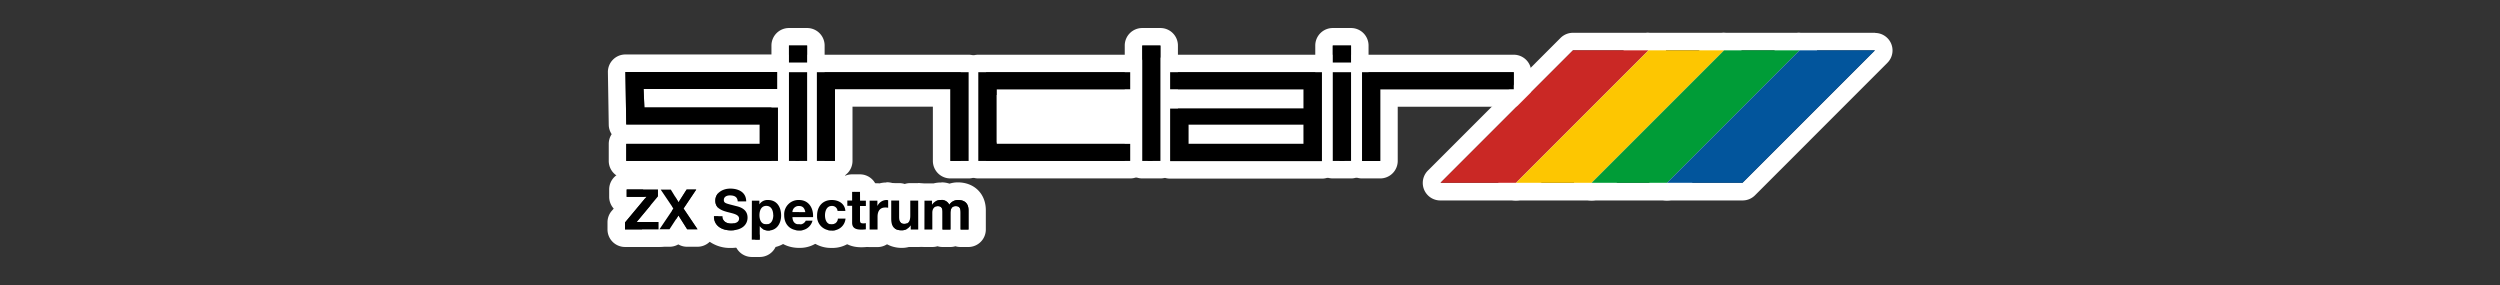 <svg xmlns="http://www.w3.org/2000/svg" viewBox="0 0 1000 114"><rect x="0" y="0" width="1000" height="114" fill="#333333" stroke="none"/><title>logo</title><g id="Layer_2" data-name="Layer 2"><rect x="393.34" y="38" width="77.56" height="19" fill="#fff"/><rect x="287.34" y="66.89" width="50.74" height="20.99" fill="#fff"/></g><g id="Layer_1" data-name="Layer 1"><path d="M354.57,80a2.62,2.62,0,0,1,.69.11v3a5.38,5.38,0,0,0-1.14-.11h0c-2.32,0-3.1,1.67-3.1,3.7V91.8h-3.17l-.07-11.53h3.11v2.15A4.07,4.07,0,0,1,354.57,80m0-7h-.09a11,11,0,0,0-2.69.36,6.69,6.69,0,0,0-.9-.06h-3.11a7,7,0,0,0-7,7l.07,11.53a7,7,0,0,0,7,7H351a7,7,0,0,0,7-7V89.46a7.45,7.45,0,0,0,1.66-1A7,7,0,0,0,362.26,83v-3a7,7,0,0,0-4.88-6.67,9.66,9.66,0,0,0-2.77-.44Z" fill="#fff"/><path d="M307,80h.2c3.61,0,5.24,2.92,5.24,6.21,0,3.1-1.7,6-5.06,6h-.11a4.11,4.11,0,0,1-3.38-1.77v5.43h-3.19V80.27h3v1.48h0A3.82,3.82,0,0,1,307,80m-.5,9.77c2.06,0,2.77-1.86,2.77-3.74l0,.08c0-1.83-.73-3.72-2.76-3.72s-2.75,1.85-2.75,3.72.71,3.66,2.77,3.66M307,73a11.06,11.06,0,0,0-2.71.34,5.44,5.44,0,0,0-.57,0h-3a7,7,0,0,0-7,7V95.79a7,7,0,0,0,7,7h3.19a7,7,0,0,0,6.32-4c5.42-1.3,9.23-6.3,9.23-12.63,0-7.59-5.07-13.12-12.07-13.2Z" fill="#fff"/><path d="M332.66,80c2.73,0,5.22,1.43,5.43,4.38l-3.11,0a2.16,2.16,0,0,0-2.15-2h-.18c-2,0-2.7,2-2.7,3.74s.65,3.64,2.64,3.64h.08a2.44,2.44,0,0,0,2.44-2.33h3.05a5.17,5.17,0,0,1-5.56,4.74h-.23a5.6,5.6,0,0,1-5.59-5.37h0v-.55c0-3.59,2.15-6.25,5.89-6.25m5.5,7.43h0M332.66,73c-7.46,0-12.89,5.57-12.89,13.25v.55c0,.09,0,.19,0,.29h0a12.57,12.57,0,0,0,12.59,12.08h.37a12.1,12.1,0,0,0,12.32-10.53,8,8,0,0,0,.1-1.21,7.07,7.07,0,0,0-.2-1.67,7.38,7.38,0,0,0,.12-1.88c-.45-6.3-5.67-10.88-12.42-10.88Z" fill="#fff"/><path d="M344,76.74v3.53h2.33v2.12H344V88c0,1.07.27,1.35,1.34,1.35h0a5.34,5.34,0,0,0,1-.1v2.48a12,12,0,0,1-1.7.11h-.15c-1.94,0-3.64-.45-3.64-2.74V82.32h-1.92V80.2h1.92V76.74H344m0-7h-3.17a7,7,0,0,0-6.84,5.48,7,7,0,0,0-2.08,5v2.12a7,7,0,0,0,1.92,4.82v2c0,4.85,3.29,9.74,10.64,9.74h.15a19.85,19.85,0,0,0,2.67-.18,7,7,0,0,0,6-6.93V89.28a7,7,0,0,0-.9-3.43,7,7,0,0,0,.91-3.46V80.27a7,7,0,0,0-2.59-5.43,7,7,0,0,0-6.74-5.1Z" fill="#fff"/><path d="M292.06,75.46c3.32,0,6.38,1.45,6.38,5.13h-3.39c-.11-1.92-1.47-2.41-3.15-2.41-1.11,0-2.4.47-2.4,1.81s.77,1.38,4.75,2.41c1.16.29,4.73,1,4.73,4.66,0,2.91-2.33,5.1-6.63,5.1-3.52,0-6.83-1.74-6.78-5.66l3.39,0c0,2.12,1.65,2.94,3.52,2.94,1.23,0,3.11-.35,3.11-2s-2.39-2-4.74-2.63-4.74-1.56-4.74-4.54c0-3.25,3.1-4.81,5.95-4.81m0-7c-7.39,0-12.95,5.08-12.95,11.81a12,12,0,0,0,.33,2.85,7,7,0,0,0-.87,3.29A12.14,12.14,0,0,0,282,95.18a14.32,14.32,0,0,0,10.34,4c8.95,0,13.63-6.09,13.63-12.1a11.85,11.85,0,0,0-.85-4.4,7.05,7.05,0,0,0,.31-2.07c0-7.14-5.5-12.13-13.38-12.13Z" fill="#fff"/><path d="M319.61,80c3.93,0,5.82,3.3,5.61,6.85h-8.29c.09,2,1.07,2.92,2.83,2.92h.14a2.6,2.6,0,0,0,2.36-1.5H325a5.17,5.17,0,0,1-5,3.9l-.42,0c-3.63,0-5.89-2.5-5.89-6.06A5.72,5.72,0,0,1,319.61,80m2.47,4.84c-.29-1.61-1-2.45-2.52-2.45h-.15a2.48,2.48,0,0,0-2.48,2.33v.11l5.15,0M319.61,73a12.7,12.7,0,0,0-12.89,13.09c0,7.48,5.3,12.93,12.63,13.06l.68,0A12.19,12.19,0,0,0,331.83,90a7.42,7.42,0,0,0,.21-1.62,5.81,5.81,0,0,0,.16-1.12,14,14,0,0,0-3.54-10.46A12.24,12.24,0,0,0,319.61,73Z" fill="#fff"/><path d="M278.5,75.79h0m0,0-5.09,7.59L279,91.7h-4.13l-3.48-5.51L267.8,91.7h-4l5.58-8.32-5.12-7.59h4.05l3.11,5.09,3.23-5.09h3.84m0-7h-3.84a7,7,0,0,0-3.17.76,7,7,0,0,0-3.17-.76h-4.05a7,7,0,0,0-5.8,10.92L261,83.39l-3,4.41a7,7,0,0,0,5.81,10.9h4a7,7,0,0,0,3.51-.94,7,7,0,0,0,3.52.94H279a7,7,0,0,0,5.82-10.88l-2.95-4.43,2.39-3.56a7,7,0,0,0-5.72-11Z" fill="#fff"/><path d="M322.85,18.21V25h-7.27V18.21h7.27m0-7h-7.27a7,7,0,0,0-7,7V25a7,7,0,0,0,7,7h7.27a7,7,0,0,0,7-7V18.21a7,7,0,0,0-7-7Z" fill="#fff"/><path d="M322.85,28.89V64.37h-7.27V28.89h7.27m0-7h-7.27a7,7,0,0,0-7,7V64.37a7,7,0,0,0,7,7h7.27a7,7,0,0,0,7-7V28.89a7,7,0,0,0-7-7Z" fill="#fff"/><path d="M310.88,28.76v6.8H257.43l.33,7.41h53.43V64.38H250.5V57.55h53.4V49.79H250.5l-.34-21h60.72m0-7H250.16a7,7,0,0,0-7,7.11l.34,21a6.94,6.94,0,0,0,1.17,3.77,7,7,0,0,0-1.17,3.88v6.82a7,7,0,0,0,7,7h60.69a7,7,0,0,0,7-7V43A7,7,0,0,0,317,39a7,7,0,0,0,.91-3.46v-6.8a7,7,0,0,0-7-7Z" fill="#fff"/><path d="M263.19,75.78v2.77l-8.54,10.26h8.77v2.94H250V89l8.53-10.24h-7.86V75.78h12.52m0-7H250.67a7,7,0,0,0-7,7v2.94a7,7,0,0,0,1.82,4.72l-.87,1A7,7,0,0,0,243,89v2.79a7,7,0,0,0,7,7h13.42a7,7,0,0,0,7-7V88.81a7,7,0,0,0-2.32-5.21l.47-.57a7,7,0,0,0,1.62-4.48V75.78a7,7,0,0,0-7-7Z" fill="#fff"/><path d="M367.29,80.2V91.8h-3V90.2h-.06a4.14,4.14,0,0,1-3.5,1.92h0c-3.37,0-4.21-1.9-4.21-4.75V80.2h3.16v6.51c0,1.9.56,2.84,2,2.84,1.72,0,2.46-1,2.46-3.31v-6h3.17m0-7h-3.17a7.26,7.26,0,0,0-2.25.36,7.15,7.15,0,0,0-2.24-.36h-3.16a7,7,0,0,0-7,7v7.17c0,8.66,6,11.74,11.19,11.75h0a11.47,11.47,0,0,0,2.82-.35c.24,0,.49,0,.74,0h3a7,7,0,0,0,7-7V80.2a7,7,0,0,0-7-7Z" fill="#fff"/><path d="M464.17,18.21V64.38H456.9V18.21h7.27m0-7H456.9a7,7,0,0,0-7,7V64.37a7,7,0,0,0,7,7h7.27a7,7,0,0,0,7-7V18.21a7,7,0,0,0-7-7Z" fill="#fff"/><path d="M540.42,28.89V64.37h-7.31V28.89h7.31m0-7h-7.31a7,7,0,0,0-7,7V64.37a7,7,0,0,0,7,7h7.31a7,7,0,0,0,7-7V28.89a7,7,0,0,0-7-7Z" fill="#fff"/><path d="M528.78,28.89V64.4H468.05v-21h53.41V35.7H468.05V28.89h60.73M475.35,57.55h46.11V49.79h-46.1v7.76m53.43-35.66H468.05a7,7,0,0,0-7,7V35.7a7,7,0,0,0,1.17,3.87,7,7,0,0,0-1.17,3.88v21a7,7,0,0,0,7,7h60.73a7,7,0,0,0,7-7V28.89a7,7,0,0,0-7-7Z" fill="#fff"/><path d="M540.42,18.21V25h-7.31V18.21h7.31m0-7h-7.31a7,7,0,0,0-7,7V25a7,7,0,0,0,7,7h7.31a7,7,0,0,0,7-7V18.21a7,7,0,0,0-7-7Z" fill="#fff"/><path d="M605.51,28.89V35.7H552.09V64.4h-7.28V28.89h60.7m0-7h-60.7a7,7,0,0,0-7,7V64.37a7,7,0,0,0,7,7h7.28a7,7,0,0,0,7-7V42.7h46.42a7,7,0,0,0,7-7V28.89a7,7,0,0,0-7-7Z" fill="#fff"/><path d="M387.45,28.89V64.37h-7.28V35.66H334V64.37h-7.27V28.89h60.7m0-7h-60.7a7,7,0,0,0-7,7V64.37a7,7,0,0,0,7,7H334a7,7,0,0,0,7-7V42.66h32.15V64.37a7,7,0,0,0,7,7h7.28a7,7,0,0,0,7-7V28.89a7,7,0,0,0-7-7Z" fill="#fff"/><path d="M376.64,79.94a3.43,3.43,0,0,1,3.08,1.93A4.17,4.17,0,0,1,383.19,80c2.46,0,4.22,1.14,4.22,4.13V91.8h-3.17V85.26c0-1.55-.13-2.81-1.94-2.81s-2.12,1.47-2.12,2.92V91.8H377V85.33c0-1.34.08-2.88-1.93-2.88-.62,0-2.14.4-2.14,2.66V91.8h-3.16V80.27h3v1.56h.05A4.13,4.13,0,0,1,376.29,80h.35m0-7h-.54a11.5,11.5,0,0,0-2.63.36c-.23,0-.46,0-.7,0h-3a7,7,0,0,0-7,7V91.8a7,7,0,0,0,7,7H373a7.24,7.24,0,0,0,2-.3,7.12,7.12,0,0,0,2,.3h3.16a7.12,7.12,0,0,0,2-.3,7.17,7.17,0,0,0,2,.3h3.17a7,7,0,0,0,7-7V84.08c0-6.56-4.61-11.13-11.22-11.13h-.06a11.38,11.38,0,0,0-3.25.51,10.37,10.37,0,0,0-3.24-.52Z" fill="#fff"/><path d="M452.08,28.89V35.7H398.64V57.55h53.44v6.83H391.32V28.89h60.76m0-7H391.32a7,7,0,0,0-7,7V64.37a7,7,0,0,0,7,7h60.76a7,7,0,0,0,7-7V57.55a7,7,0,0,0-7-7H405.64V42.7h46.44a7,7,0,0,0,7-7V28.89a7,7,0,0,0-7-7Z" fill="#fff"/><path d="M659.38,20.12h0m0,0-53,53H576.21l53-53h30.17m0-7H629.21a7,7,0,0,0-5,2.06l-53,53a7,7,0,0,0,5,12h30.17a7,7,0,0,0,5-2.06l52.93-52.94a7,7,0,0,0-4.87-12Zm0,14h0Z" fill="#fff"/><path d="M689.62,20.12h0m0,0-53,53H606.47l53-53h30.17m0-7H659.45a7,7,0,0,0-5,2.06l-53,53a7,7,0,0,0,5,12h30.17a7,7,0,0,0,5-2.06L694.5,25.15a7,7,0,0,0-4.87-12Zm0,14h0Z" fill="#fff"/><path d="M719.83,20.12h0m0,0-53,53H636.66l53-53h30.17m0-7H689.66a7,7,0,0,0-4.95,2.06l-53,53a7,7,0,0,0,4.95,12h30.16a7,7,0,0,0,4.95-2.06l52.94-52.94a7,7,0,0,0-4.87-12Zm0,14h0Z" fill="#fff"/><path d="M750,20.12h0m0,0-53,53H666.84l53-53H750m0-7H719.85a7,7,0,0,0-5,2.06l-53,53a7,7,0,0,0,5,12H697a7,7,0,0,0,5-2.06l52.91-52.94a7,7,0,0,0-4.87-12Zm0,14Z" fill="#fff"/><path d="M250.5,64.37V57.55h53.4V49.79H250.5l-.34-21h60.72v6.8H257.43l.33,7.41h53.43V64.38H250.5Zm65.08,0V28.89h7.27V64.37Zm11.17,0V28.89h60.7V64.37h-7.28V35.66H334V64.37Zm64.57,0V28.89h60.76V35.7H398.64V57.55h53.44v6.83H391.32Zm65.58,0V18.21h7.27V64.38H456.9Zm76.21,0V28.89h7.31V64.37Zm11.7,0V28.89h60.7V35.7H552.09V64.4h-7.28ZM468.05,28.89V35.7h53.41v7.75H468.05v21h60.73V28.89Zm53.41,28.66H475.35V49.79h46.1ZM315.58,25V18.21h7.27V25Zm217.53,0V18.21h7.31V25ZM250,89l8.53-10.24h-7.86V75.78h12.52v2.77l-8.54,10.26h8.77v2.94H250Zm19.39-5.58-5.12-7.59h4.05l3.11,5.09,3.23-5.09h3.84l-5.09,7.59L279,91.7h-4.13l-3.48-5.51L267.8,91.7h-4ZM289,86.48c0,2.12,1.65,2.94,3.52,2.94,1.23,0,3.11-.35,3.11-2s-2.39-2-4.74-2.63-4.74-1.56-4.74-4.54c0-3.25,3.1-4.81,5.95-4.81,3.32,0,6.38,1.45,6.38,5.13h-3.39c-.11-1.92-1.47-2.41-3.15-2.41-1.11,0-2.4.47-2.4,1.81s.77,1.38,4.75,2.41c1.16.29,4.73,1,4.73,4.66,0,2.91-2.33,5.1-6.63,5.1-3.52,0-6.83-1.74-6.78-5.66Zm11.75-6.21h3v1.48h0A3.84,3.84,0,0,1,307.21,80c3.61,0,5.24,2.92,5.24,6.21,0,3.1-1.7,6-5.06,6a4.1,4.1,0,0,1-3.49-1.77h0v5.43h-3.19Zm8.54,5.8c0-1.83-.73-3.72-2.76-3.72s-2.75,1.85-2.75,3.72.71,3.66,2.77,3.66,2.77-1.86,2.77-3.74Zm7.68.78c.09,2,1.07,2.92,2.83,2.92a2.61,2.61,0,0,0,2.5-1.5H325a5.16,5.16,0,0,1-5.43,3.88c-3.63,0-5.89-2.5-5.89-6.06A5.72,5.72,0,0,1,319.61,80c3.93,0,5.82,3.3,5.61,6.85Zm5.15-2c-.29-1.61-1-2.45-2.52-2.45a2.49,2.49,0,0,0-2.63,2.32h0v.11Zm12.9-.47a2.16,2.16,0,0,0-2.32-2h0c-2,0-2.7,2-2.7,3.74s.65,3.64,2.64,3.64a2.44,2.44,0,0,0,2.52-2.33h3.05a5.17,5.17,0,0,1-5.56,4.74,5.6,5.6,0,0,1-5.82-5.37h0v-.55c0-3.59,2.15-6.25,5.89-6.25,2.73,0,5.22,1.43,5.43,4.38Zm9-4.1h2.33v2.12H344V88c0,1.07.27,1.35,1.34,1.35a5.34,5.34,0,0,0,1-.1v2.48a12.68,12.68,0,0,1-1.85.11c-1.94,0-3.64-.45-3.64-2.74V82.32h-1.92V80.2h1.92V76.74H344Zm3.83,0h3.11v2.15h0A4.07,4.07,0,0,1,354.57,80a2.62,2.62,0,0,1,.69.11v3a4.8,4.8,0,0,0-1.14-.11c-2.32,0-3.1,1.67-3.1,3.7V91.8h-3.17ZM367.29,91.8h-3V90.2h-.06a4.14,4.14,0,0,1-3.53,1.92c-3.37,0-4.21-1.9-4.21-4.75V80.2h3.16v6.51c0,1.9.56,2.84,2,2.84,1.72,0,2.46-1,2.46-3.31v-6h3.17Zm2.5-11.53h3v1.56h.05A4.15,4.15,0,0,1,376.34,80a3.43,3.43,0,0,1,3.38,1.92A4.17,4.17,0,0,1,383.19,80c2.46,0,4.22,1.14,4.22,4.13V91.8h-3.17V85.26c0-1.55-.13-2.81-1.94-2.81s-2.12,1.47-2.12,2.92V91.8H377V85.33c0-1.34.08-2.88-1.93-2.88-.62,0-2.14.4-2.14,2.66V91.8h-3.16Z"/><path d="M629.21,20.12l-53,53h30.17l53-53" fill="#ca2825"/><path d="M659.45,20.12l-53,53h30.17l53-53" fill="#fdc601"/><path d="M689.66,20.12l-53,53h30.16l53-53" fill="#009c37"/><path d="M719.85,20.12l-53,53H697l53-53" fill="#02559c"/></g></svg>